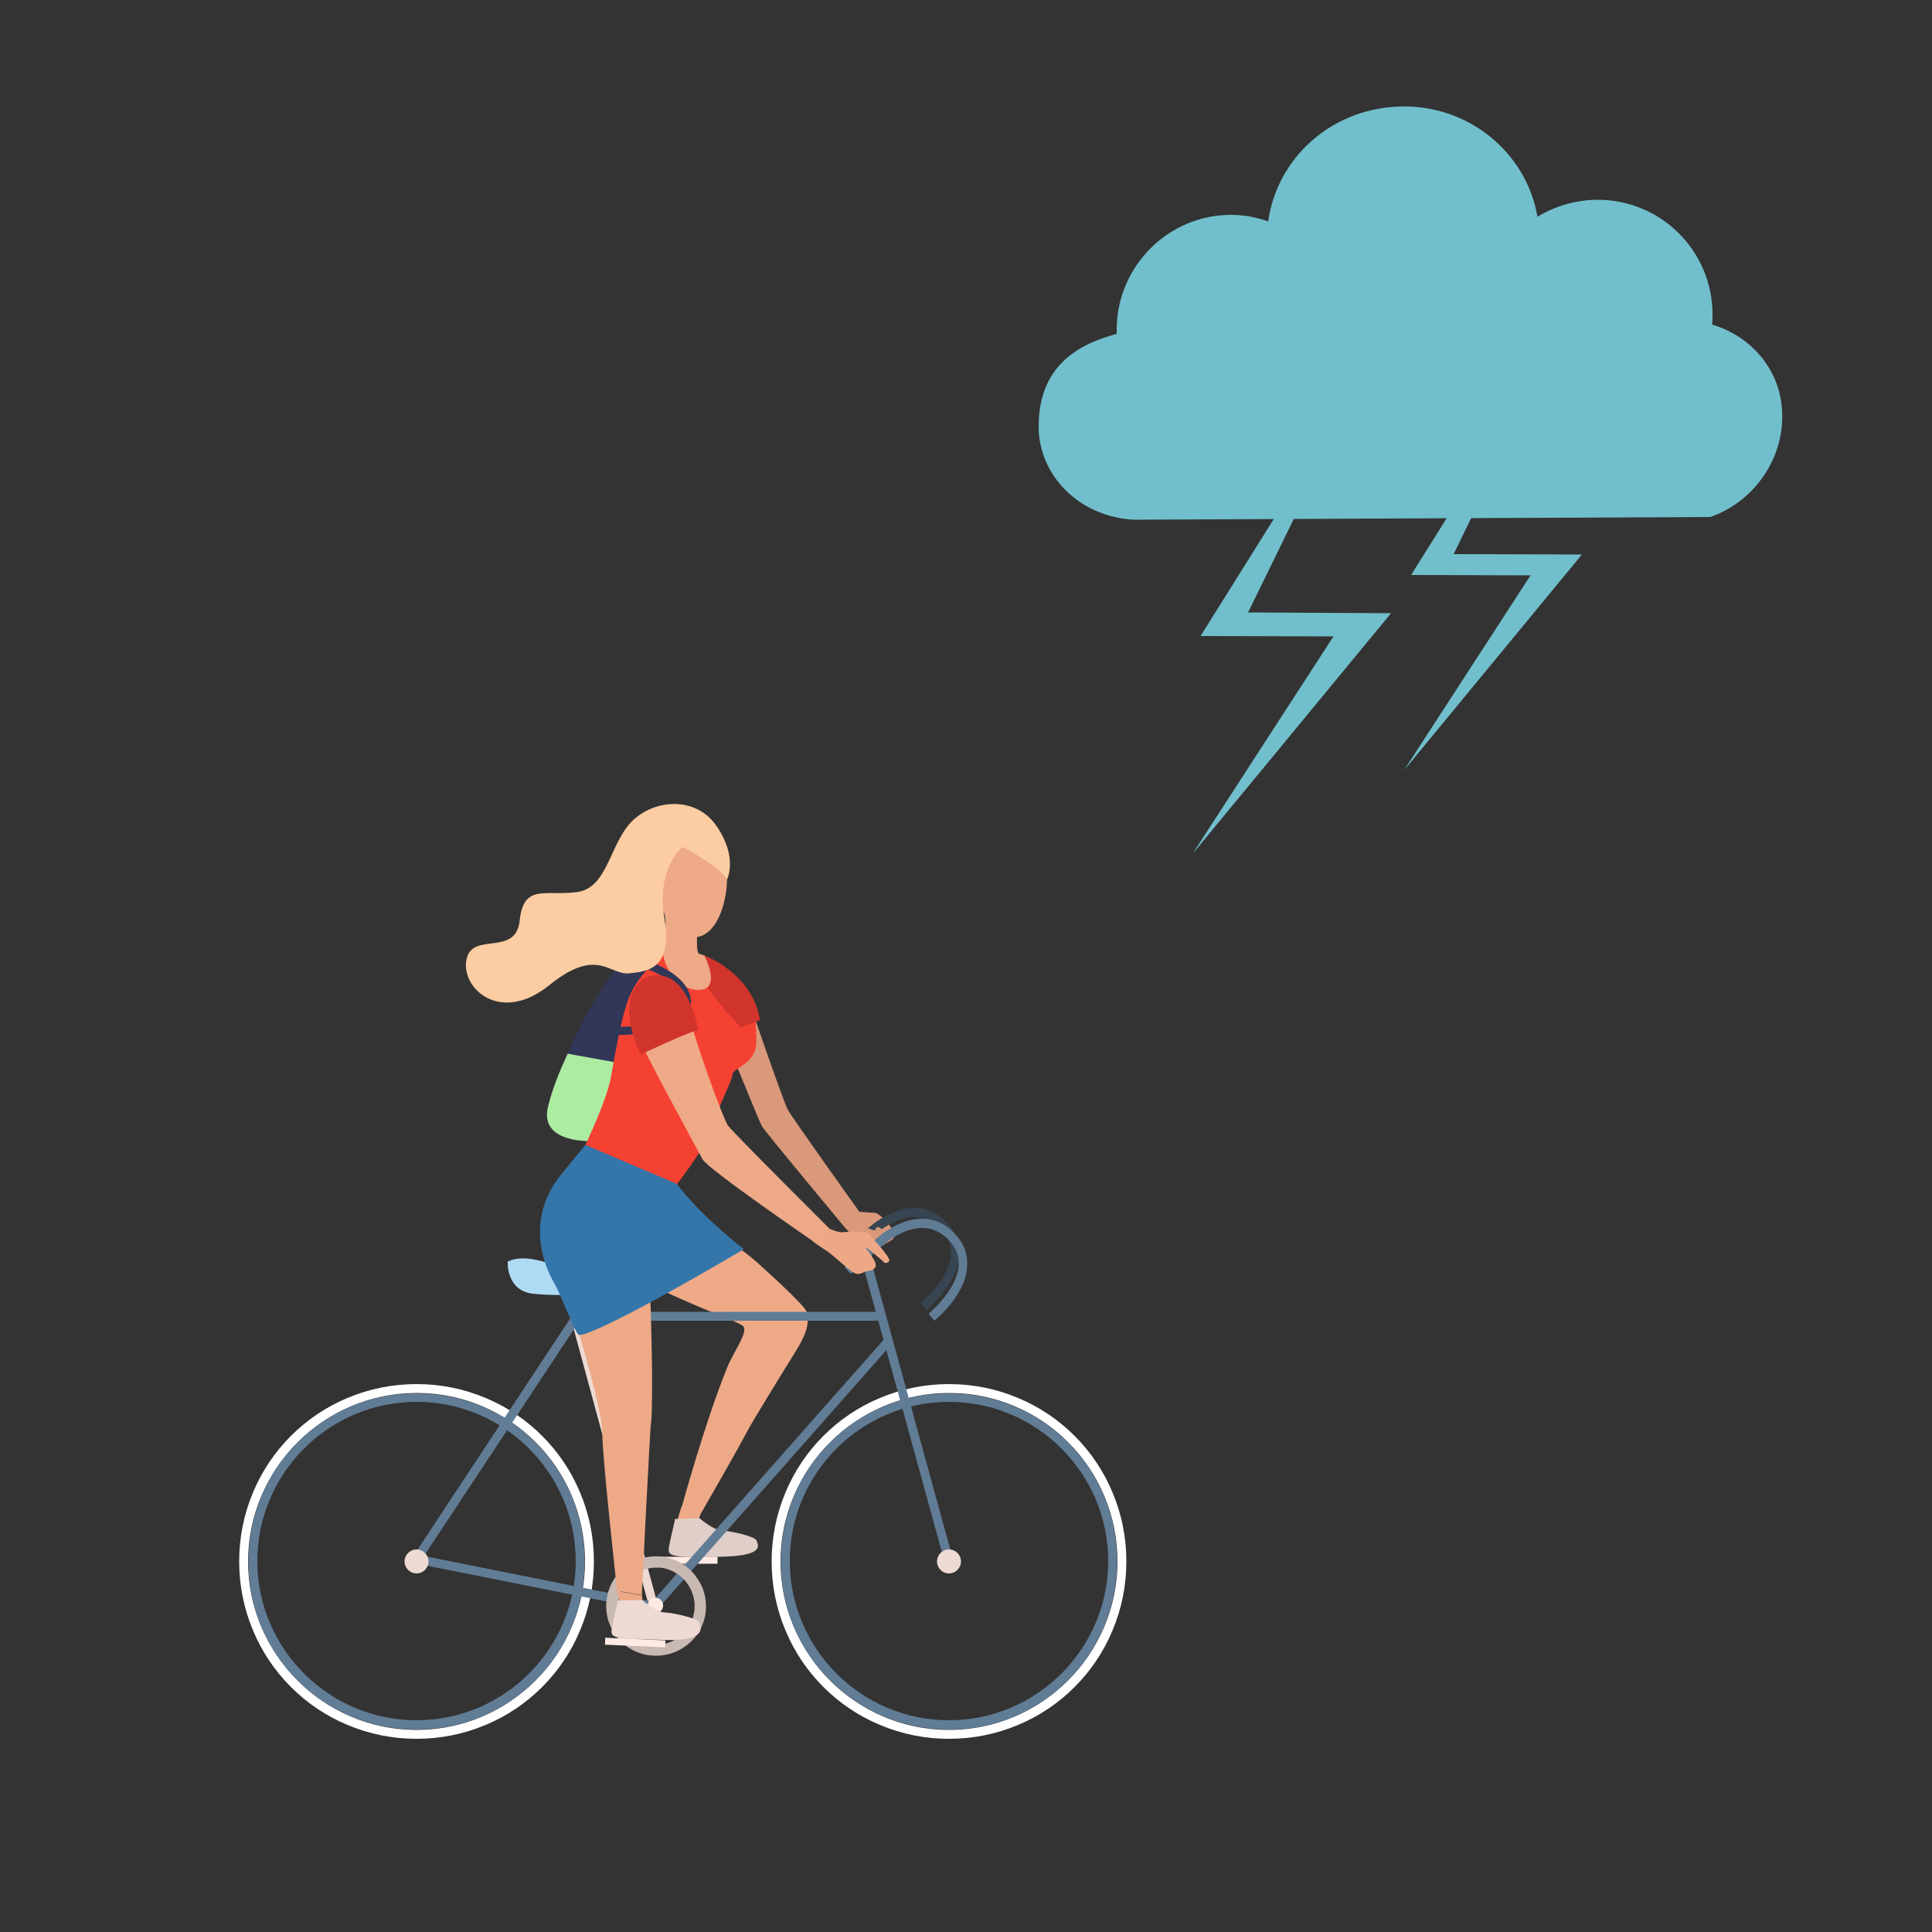 <?xml version="1.0" encoding="utf-8"?>
<!-- Generator: Adobe Illustrator 21.0.0, SVG Export Plug-In . SVG Version: 6.00 Build 0)  -->
<svg version="1.1" id="katman_1" xmlns="http://www.w3.org/2000/svg" xmlns:xlink="http://www.w3.org/1999/xlink" x="0px" y="0px"
	 viewBox="0 0 500 500" style="enable-background:new 0 0 500 500;" xml:space="preserve">
<rect x="0" y="0" width="500" height="500" fill="#333333" stroke="none"/>
<style type="text/css">
	.st0{fill:#EEA987;}
	.st1{fill:#E0CEC8;}
	.st2{fill:#FFEBE3;}
	.st3{fill:#A89B96;}
	.st4{fill:#323657;}
	.st5{fill:#ACECA1;}
	.st6{fill:#D9997A;}
	.st7{fill:#364551;}
	.st8{fill:#A1725B;}
	.st9{fill:#FFFFFF;}
	.st10{fill:#617C95;}
	.st11{fill:#EDDAD3;}
	.st12{fill:#AEDBF3;}
	.st13{fill:#F54132;}
	.st14{fill:#D1342C;}
	.st15{fill:#73A5F5;}
	.st16{fill:#C9B9B3;}
	.st17{fill:#EEA886;}
	.st18{fill:#3476AA;}
	.st19{fill:#FCCCA2;}
	.st20{fill:#71BFCC;}
</style>
<g>
	<g>
		<g>
			<g>
				<g>
					<path class="st0" d="M176.4,389.9c0,0-1.3,3.7-1.2,4.8c0.1,1.1,5.5-1,5.5-1s0.4-1.4,0.8-2.3
						C181.5,391.4,179.5,388.8,176.4,389.9z"/>
				</g>
			</g>
		</g>
	</g>
</g>
<g>
	<g>
		<g>
			<g>
				<g>
					<g>
						<path class="st1" d="M181,392.9c0,0,3.6,3.1,5.8,3.2c2.2,0.1,8.7,1.5,9,2.6c0.3,1.1,2.6,4-9.7,4.2c-12.2,0.2-13.3-0.1-13-2.3
							c0.3-2.2,1.2-5.3,1.6-7.5L181,392.9z"/>
					</g>
				</g>
			</g>
		</g>
	</g>
</g>
<g>
	<g>
		<g>
			<g>
				<g>
					<g>
						<g>
							<rect x="170.1" y="402.9" class="st2" width="15.6" height="1.8"/>
						</g>
					</g>
				</g>
			</g>
		</g>
	</g>
</g>
<g>
	<g>
		<g>
			<g>
				<g>
					<g>
						<g>
							<polygon class="st3" points="169.1,414.9 177.4,404.4 178,404.9 169.7,415.4 							"/>
						</g>
					</g>
				</g>
			</g>
		</g>
	</g>
</g>
<path class="st4" d="M168.3,249.2l-8.1,25.9l-6.3,20.2c0,0-13.9,1.1-11.6-8.8c1.1-4.7,2.7-9.4,4.6-13.8c4.8-11.3,11-20.7,13.6-22.8
	C164,246.8,168.3,249.2,168.3,249.2z"/>
<path class="st5" d="M160.2,275.1l-6.3,20.2c0,0-14.4,1-12.1-8.8c1.1-4.7,3.1-9.4,5.1-13.8L160.2,275.1z"/>
<g>
	<g>
		<g>
			<g>
				<g>
					<g>
						<g>
							<g>
								<path class="st6" d="M222.4,313.6c0,0,3.6,0.3,4.2,0.3c0.5,0.1,1.7,1,2.8,2.2c1.2,1.2,2.1,3.3,2.1,3.6
									c-0.1,0.3,0,0.6-0.6,1.1c-0.6,0.5-1.4,0.6-1.4,0.6s-0.5,0.9-1.5,1c0,0-0.5,0.9-1.6,0.8c0,0-0.5,0.8-1.3,0.7
									c0,0-1.1-0.9-1.6-1.2c-0.5-0.2-2.7-2.3-4.4-4.6C218.9,318.1,218.2,315.4,222.4,313.6z"/>
							</g>
						</g>
					</g>
				</g>
			</g>
		</g>
	</g>
</g>
<g>
	<g>
		<g>
			<g>
				<g>
					<g>
						<g>
							<path class="st7" d="M239.8,339l-1.5-1.8c0.1-0.1,7.4-6.1,7.8-12.5c0.2-2.4-0.7-4.6-2.5-6.5c-2-2.1-4.3-3.2-6.8-3.2
								c-6-0.1-11.5,5.5-11.6,5.6l0,0l-7,6.3l-1.6-1.7l6.9-6.3c0.5-0.5,6.4-6.3,13.1-6.3c0,0,0.1,0,0.1,0c3.2,0,6.1,1.4,8.5,4
								c2.3,2.4,3.3,5.2,3.1,8.3C247.9,332.3,240.1,338.7,239.8,339z M239,338.1l-0.7-0.9c0,0,0,0,0,0L239,338.1z"/>
						</g>
					</g>
				</g>
			</g>
		</g>
	</g>
</g>
<g>
	<g>
		<g>
			<g>
				<g>
					<g>
						<g>
							<path class="st0" d="M174.3,310.7c0,0,17.5,12.3,21.4,15.8c3.9,3.5,12.9,11.7,13.1,13.1c0.2,1.4,1.2,3.6-2.8,10
								c-4,6.4-11.4,18.5-12.5,20.6c-2.3,4.5-12,21.3-12,21.3l-5.2-1c0,0,6.1-22.4,11.9-36.6c1.5-3.8,5.4-9,4.2-10.6
								c-1.2-1.6-14.9-5.1-40.9-19.5c-2.6-1.4-4.6,1.6-4.2-2.2c0.4-3.8,0.1-17.3,7.9-20.2C162.8,298.6,174.3,310.7,174.3,310.7z"/>
						</g>
					</g>
				</g>
			</g>
		</g>
	</g>
</g>
<g>
	<g>
		<g>
			<g>
				<g>
					<g>
						<g>
							<g>
								<path class="st6" d="M230.4,319.9c0,0-2.9-2.7-3.4-2.3c-0.6,0.4-0.5,0.9-0.5,0.9l-1.8-0.6c0,0-1.5,0.2-0.9,1.6
									c0,0-1.4,0.1-0.6,1.4c0,0-0.9,0.4-0.7,1.1c0.2,0.7,2.2,2.3,2.2,2.3s0.6,0.2,1.2-0.7c0,0,1,0.1,1.5-0.8c0,0,0.8,0,1.4-1
									c0,0,1.9-0.2,1.9-1.6C230.7,320.2,230.5,320,230.4,319.9z"/>
							</g>
						</g>
					</g>
				</g>
			</g>
		</g>
	</g>
</g>
<g>
	<g>
		<g>
			<g>
				<g>
					<g>
						<path class="st8" d="M227,322.5c0,0-1.9-1.5-2.9-2.6l0.1-0.1c1,1.1,2.8,2.6,2.9,2.6L227,322.5z"/>
					</g>
				</g>
			</g>
		</g>
	</g>
</g>
<g>
	<g>
		<g>
			<g>
				<g>
					<g>
						<path class="st8" d="M225.5,323.3c-0.1,0-1.5-1.1-2.1-2l0.1-0.1c0.5,0.8,2,1.9,2.1,1.9L225.5,323.3z"/>
					</g>
				</g>
			</g>
		</g>
	</g>
</g>
<g>
	<g>
		<g>
			<g>
				<g>
					<g>
						<g>
							<path class="st9" d="M107.8,450c-6.2,0-12.2-1.2-17.9-3.6c-5.5-2.3-10.4-5.6-14.6-9.8c-4.2-4.2-7.5-9.1-9.8-14.6
								c-2.4-5.7-3.6-11.7-3.6-17.9c0-6.2,1.2-12.2,3.6-17.9c2.3-5.5,5.6-10.4,9.8-14.6c4.2-4.2,9.1-7.5,14.6-9.8
								c5.7-2.4,11.7-3.6,17.9-3.6c6.2,0,12.2,1.2,17.9,3.6c5.5,2.3,10.4,5.6,14.6,9.8c4.2,4.2,7.5,9.1,9.8,14.6
								c2.4,5.7,3.6,11.7,3.6,17.9c0,6.2-1.2,12.2-3.6,17.9c-2.3,5.5-5.6,10.4-9.8,14.6c-4.2,4.2-9.1,7.5-14.6,9.8
								C120,448.8,114,450,107.8,450z M107.8,360.5c-24,0-43.6,19.6-43.6,43.6c0,24,19.6,43.6,43.6,43.6c24,0,43.6-19.6,43.6-43.6
								C151.4,380,131.9,360.5,107.8,360.5z"/>
						</g>
					</g>
				</g>
			</g>
		</g>
	</g>
</g>
<g>
	<g>
		<g>
			<g>
				<g>
					<g>
						<g>
							<path class="st10" d="M107.8,447.6c-5.9,0-11.6-1.2-17-3.4c-5.2-2.2-9.8-5.3-13.8-9.3c-4-4-7.1-8.7-9.3-13.8
								c-2.3-5.4-3.4-11.1-3.4-17c0-5.9,1.2-11.6,3.4-17c2.2-5.2,5.3-9.8,9.3-13.8c4-4,8.7-7.1,13.8-9.3c5.4-2.3,11.1-3.4,17-3.4
								c5.9,0,11.6,1.2,17,3.4c5.2,2.2,9.8,5.3,13.8,9.3c4,4,7.1,8.7,9.3,13.8c2.3,5.4,3.4,11.1,3.4,17c0,5.9-1.2,11.6-3.4,17
								c-2.2,5.2-5.3,9.8-9.3,13.8c-4,4-8.7,7.1-13.8,9.3C119.4,446.5,113.7,447.6,107.8,447.6z M107.8,362.8
								c-22.7,0-41.2,18.5-41.2,41.2c0,22.7,18.5,41.2,41.2,41.2c22.7,0,41.2-18.5,41.2-41.2C149,381.3,130.5,362.8,107.8,362.8z"/>
						</g>
					</g>
				</g>
			</g>
		</g>
	</g>
</g>
<g>
	<g>
		<g>
			<g>
				<g>
					<g>
						<g>
							
								<rect x="157" y="332.6" transform="matrix(0.965 -0.262 0.262 0.965 -92.76 54.586)" class="st11" width="2.3" height="84.6"/>
						</g>
					</g>
				</g>
			</g>
		</g>
	</g>
</g>
<g>
	<g>
		<g>
			<g>
				<g>
					<g>
						<g>
							<path class="st12" d="M131.4,326.5c0,0-0.5,7.4,6.4,8.3c6.9,0.8,19.4,0,19.4,0S139.5,322.4,131.4,326.5z"/>
						</g>
					</g>
				</g>
			</g>
		</g>
	</g>
</g>
<g>
	<g>
		<g>
			<g>
				<g>
					<g>
						<path class="st6" d="M195,262.5c0,0,7.6,22.2,8.9,24.7c1.3,2.4,18.5,26.4,18.5,26.4l-3.4,4.5c0,0-21-25.2-21.8-26.6
							c-0.8-1.4-10.7-25.9-10.7-25.9L195,262.5z"/>
					</g>
				</g>
			</g>
		</g>
	</g>
</g>
<g>
	<g>
		<g>
			<g>
				<g>
					<g>
						<path class="st0" d="M179.7,213.3c0,0,10.5,4.3,8.1,18.2c-2.4,13.9-12,14.5-16.8,3C166.2,223,167.7,210.9,179.7,213.3z"/>
					</g>
				</g>
			</g>
		</g>
	</g>
</g>
<g>
	<g>
		<g>
			<g>
				<g>
					<g>
						<path class="st13" d="M182.3,247.3c0,0,8.7,5.3,10.3,7.7c3.5,5.2,3.1,13.4,3.1,15c-0.1,5.3-6.1,6.5-6.1,8
							c0,1.5-4.3,9.5-5.2,13.7c-1,4.2-9.6,15.3-9.6,15.3s-16.4,5.4-23.3-10.7c0,0,5.6-11.7,6.6-17.5c3-17.5,4.4-20.2,5.6-22.6
							c2.3-4.5,6.9-8.3,7.9-9.2C172.6,246,182.3,247.3,182.3,247.3z"/>
					</g>
				</g>
			</g>
		</g>
	</g>
</g>
<g>
	<g>
		<g>
			<g>
				<g>
					<g>
						<path class="st0" d="M166.3,253.6c2-1.7,9.2-2.3,11.5,7.3c2.3,9.5,9.4,28.7,10.6,30.4c1.2,1.7,26.4,26.8,26.4,26.8l-3.7,3.6
							c0,0-27.9-19.1-29.3-21.7c-1.4-2.7-16.7-30.5-16.8-32.3C165,265.8,161.2,258,166.3,253.6z"/>
					</g>
				</g>
			</g>
		</g>
	</g>
</g>
<g>
	<g>
		<g>
			<g>
				<g>
					<g>
						<path class="st14" d="M182.3,247.3c0,0,12.4,4.5,14.4,16.7l-5,1.9C191.8,265.9,174.1,247.9,182.3,247.3z"/>
					</g>
				</g>
			</g>
		</g>
	</g>
</g>
<g>
	<g>
		<g>
			<g>
				<g>
					<g>
						<path class="st0" d="M180.4,242.5c0,0-0.2,3.4,0.4,4.3l1.5,0.5c0,0,4.1,7.9-0.5,8.8c-4.6,0.8-9.2-3.5-10.2-9.1
							c0,0,1.1-7.4,0.4-10.3C171.3,233.7,180.4,242.5,180.4,242.5z"/>
					</g>
				</g>
			</g>
		</g>
	</g>
</g>
<g>
	<g>
		<g>
			<g>
				<g>
					<g>
						<g>
							<path class="st10" d="M241.8,341.8l-1.5-1.8c0.1-0.1,7.4-6.1,7.8-12.5c0.2-2.4-0.7-4.6-2.5-6.5c-2-2.1-4.3-3.2-6.8-3.2
								c-6-0.1-11.5,5.5-11.6,5.6l0,0l-7,6.3l-1.6-1.7l6.9-6.3c0.5-0.5,6.4-6.3,13.1-6.3c0,0,0.1,0,0.1,0c3.2,0,6.1,1.4,8.5,4
								c2.3,2.4,3.3,5.2,3.1,8.3C250,335.1,242.2,341.5,241.8,341.8z M241.1,340.9l-0.7-0.9v0L241.1,340.9z"/>
						</g>
					</g>
				</g>
			</g>
		</g>
	</g>
</g>
<g>
	<g>
		<g>
			<g>
				<g>
					<g>
						<g>
							
								<rect x="161.6" y="420.2" transform="matrix(0.623 -0.782 0.782 0.623 -266.036 289.406)" class="st15" width="10.9" height="0.8"/>
						</g>
					</g>
				</g>
			</g>
		</g>
	</g>
</g>
<g>
	<g>
		<g>
			<g>
				<g>
					<g>
						<g>
							<path class="st9" d="M245.6,450c-6.2,0-12.2-1.2-17.9-3.6c-5.5-2.3-10.4-5.6-14.6-9.8c-4.2-4.2-7.5-9.1-9.8-14.6
								c-2.4-5.7-3.6-11.7-3.6-17.9c0-6.2,1.2-12.2,3.6-17.9c2.3-5.5,5.6-10.4,9.8-14.6c4.2-4.2,9.1-7.5,14.6-9.8
								c5.7-2.4,11.7-3.6,17.9-3.6c6.2,0,12.2,1.2,17.9,3.6c5.5,2.3,10.4,5.6,14.6,9.8c4.2,4.2,7.5,9.1,9.8,14.6
								c2.4,5.7,3.6,11.7,3.6,17.9c0,6.2-1.2,12.2-3.6,17.9c-2.3,5.5-5.6,10.4-9.8,14.6c-4.2,4.2-9.1,7.5-14.6,9.8
								C257.8,448.8,251.8,450,245.6,450z M245.6,360.5c-24,0-43.6,19.6-43.6,43.6c0,24,19.6,43.6,43.6,43.6
								c24,0,43.6-19.6,43.6-43.6C289.2,380,269.7,360.5,245.6,360.5z"/>
						</g>
					</g>
				</g>
			</g>
		</g>
	</g>
</g>
<g>
	<g>
		<g>
			<g>
				<g>
					<g>
						<g>
							<path class="st10" d="M245.6,447.6c-5.9,0-11.6-1.2-17-3.4c-5.2-2.2-9.8-5.3-13.8-9.3c-4-4-7.1-8.7-9.3-13.8
								c-2.3-5.4-3.4-11.1-3.4-17c0-5.9,1.2-11.6,3.4-17c2.2-5.2,5.3-9.8,9.3-13.8c4-4,8.7-7.1,13.8-9.3c5.4-2.3,11.1-3.4,17-3.4
								c5.9,0,11.6,1.2,17,3.4c5.2,2.2,9.8,5.3,13.8,9.3c4,4,7.1,8.7,9.3,13.8c2.3,5.4,3.4,11.1,3.4,17c0,5.9-1.2,11.6-3.4,17
								c-2.2,5.2-5.3,9.8-9.3,13.8c-4,4-8.7,7.1-13.8,9.3C257.2,446.5,251.5,447.6,245.6,447.6z M245.6,362.8
								c-22.7,0-41.2,18.5-41.2,41.2c0,22.7,18.5,41.2,41.2,41.2c22.7,0,41.2-18.5,41.2-41.2C286.8,381.3,268.3,362.8,245.6,362.8z"
								/>
						</g>
					</g>
				</g>
			</g>
		</g>
	</g>
</g>
<g>
	<g>
		<g>
			<g>
				<g>
					<g>
						<g>
							<polygon class="st10" points="244.5,404.4 222.7,325.1 224.9,324.4 246.7,403.8 							"/>
						</g>
					</g>
				</g>
			</g>
		</g>
	</g>
</g>
<g>
	<g>
		<g>
			<g>
				<g>
					<g>
						<g>
							<rect x="219.1" y="325.8" class="st11" width="4.2" height="2.2"/>
						</g>
					</g>
				</g>
			</g>
		</g>
	</g>
</g>
<g>
	<g>
		<g>
			<g>
				<g>
					<g>
						<g>
							<circle class="st11" cx="245.6" cy="404.1" r="3.1"/>
						</g>
					</g>
				</g>
			</g>
		</g>
	</g>
</g>
<g>
	<g>
		<g>
			<g>
				<g>
					<g>
						<polygon class="st10" points="169.7,417 105.9,404.3 148.7,339.5 227.8,339.5 227.8,341.8 150,341.8 109.7,402.7 168.8,414.5 
							228.8,346.6 230.2,348.5 						"/>
					</g>
				</g>
			</g>
		</g>
	</g>
</g>
<g>
	<g>
		<g>
			<g>
				<g>
					<g>
						<g>
							<path class="st16" d="M169.8,428.5c-0.8,0-1.6-0.1-2.4-0.2c-7-1.3-11.6-8-10.3-15c1.3-7,8-11.6,15-10.3
								c3.4,0.6,6.3,2.5,8.3,5.4c2,2.8,2.7,6.3,2.1,9.7l0,0C181.3,424.2,175.9,428.5,169.8,428.5z M169.8,405.7
								c-4.7,0-8.9,3.4-9.8,8.2c-1,5.4,2.6,10.6,8,11.6c5.4,1,10.6-2.6,11.6-8c0.5-2.6-0.1-5.3-1.6-7.5c-1.5-2.2-3.8-3.7-6.4-4.2
								C171,405.7,170.4,405.7,169.8,405.7z"/>
						</g>
					</g>
				</g>
			</g>
		</g>
	</g>
</g>
<g>
	<g>
		<g>
			<g>
				<g>
					<g>
						<g>
							
								<ellipse transform="matrix(0.182 -0.983 0.983 0.182 -269.825 506.777)" class="st2" cx="169.8" cy="415.6" rx="2" ry="2"/>
						</g>
					</g>
				</g>
			</g>
		</g>
	</g>
</g>
<g>
	<g>
		<g>
			<g>
				<g>
					<g>
						<g>
							<g>
								<path class="st17" d="M214.9,318.1c0,0,1.9,0.8,2.8,0.8c0.9,0,6.4-0.6,7.1,0.4c0.7,0.9,6,6.3,5.3,7.1
									c-0.7,0.8-1.3,0.4-1.6,0c-0.4-0.4-4.4-3.8-4.9-3.9c0,0,3.6,4.1,3,5.3c-0.6,1.2-1.7,1-2.4,1.2c-0.7,0.2-1.8,1.1-3,0.5
									c-1.2-0.5-5.9-4.9-7-5.6c-1.1-0.7-4-2.6-4-2.9C210.1,320.7,214.9,318.1,214.9,318.1z"/>
							</g>
						</g>
					</g>
				</g>
			</g>
		</g>
	</g>
</g>
<g>
	<g>
		<g>
			<g>
				<g>
					<g>
						<g>
							<path class="st0" d="M168.1,328.4c0,0,0.6,20.1,0.6,23.1c0.1,3.3,0.1,15.1-0.2,16.6c-0.3,1.5-2.4,44.7-2.4,44.7l-6.4-1.1
								c0,0-3.9-35.5-3.8-40.2c0.3-8.8-13.4-49.3-13.5-52.8C142.5,315.4,168.1,328.4,168.1,328.4z"/>
						</g>
					</g>
				</g>
			</g>
		</g>
	</g>
</g>
<g>
	<g>
		<g>
			<g>
				<g>
					<g>
						<polygon class="st0" points="166.2,412.9 166.2,415.7 160.4,415.5 159.8,411.8 						"/>
					</g>
				</g>
			</g>
		</g>
	</g>
</g>
<g>
	<g>
		<g>
			<g>
				<g>
					<g>
						<path class="st11" d="M166.2,414.1c0,0,3.6,3.1,5.8,3.2c2.2,0.1,8.7,1.5,9,2.6c0.3,1.1,2.4,5-9.8,4.5
							c-12.2-0.4-13.2-0.4-12.9-2.7c0.3-2.2,1.2-5.3,1.6-7.5L166.2,414.1z"/>
					</g>
				</g>
			</g>
		</g>
	</g>
</g>
<g>
	<g>
		<g>
			<g>
				<g>
					<g>
						<path class="st18" d="M175.2,306.4c0,0,4.6,6.8,17.3,16.9c0,0-36.9,21.9-42.6,22.2c-0.8,0-3.9-8.3-6.2-13
							c0,0-9.8-14.6,1.5-28.5c3.8-4.7,6.3-7.7,6.3-7.7L175.2,306.4z"/>
					</g>
				</g>
			</g>
		</g>
	</g>
</g>
<g>
	<g>
		<g>
			<g>
				<g>
					<g>
						<g>
							
								<rect x="156.6" y="424.2" transform="matrix(0.999 4.397450e-02 -4.397450e-02 0.999 18.851 -6.817)" class="st2" width="15.6" height="1.8"/>
						</g>
					</g>
				</g>
			</g>
		</g>
	</g>
</g>
<g>
	<g>
		<g>
			<g>
				<g>
					<g>
						<g>
							<circle class="st11" cx="107.8" cy="404.1" r="3.1"/>
						</g>
					</g>
				</g>
			</g>
		</g>
	</g>
</g>
<g>
	<path class="st4" d="M153.8,266c-1.8-4.4,8.9-15.5,11-17.7l0.4-0.4l0.6,0.2c0.5,0.1,12.4,3.4,13,10.8c0.1,1.8-0.4,3.3-1.6,4.6
		c-2.8,3-9.1,4.4-19.8,4.4C155.1,267.9,154.2,266.9,153.8,266z M155.8,265.2c0.2,0.5,1.2,0.6,1.7,0.6c9.7,0,15.9-1.3,18.2-3.8
		c0.8-0.8,1.1-1.8,1-3c-0.4-5.1-8.5-8-10.8-8.8C160.3,256,155,263.2,155.8,265.2z"/>
</g>
<g>
	<g>
		<g>
			<g>
				<g>
					<g>
						<path class="st19" d="M176.7,219.2c0,0,10.4,5.5,11.4,8.5c0,0,3-5.5-2.5-13.7c-5.4-8.2-16.6-7.2-22.3-1.2
							c-5.7,6.1-6.1,17.2-14.2,18.1c-8.1,1-13.6-2.2-14.6,7.3c-1,9.6-12.4,2.7-13.8,10.2c-1.4,7.5,8.9,16.7,21.4,6.6
							c12.5-10.1,15.6-2.6,20.7-3.1c5.1-0.5,11.4-1.3,9.1-14.5C169.9,224.2,176.7,219.2,176.7,219.2z"/>
					</g>
				</g>
			</g>
		</g>
	</g>
</g>
<g>
	<g>
		<g>
			<g>
				<g>
					<g>
						<path class="st14" d="M165.8,272.9c0,0,13.4-6.3,14.9-6.3c0,0-2.8-17.9-13.9-13.5C166.8,253.1,158.6,257.4,165.8,272.9z"/>
					</g>
				</g>
			</g>
		</g>
	</g>
</g>
<g>
	<g>
		<g>
			<path class="st20" d="M443.1,84c0.1-0.9,0.1-1.7,0.1-2.6c0-16.4-13.3-29.7-29.7-29.7c-5.6,0-11,1.6-15.6,4.4
				c-2.9-16.9-18.4-29.5-36.5-28.5c-17.3,0.9-30.9,13.5-33.2,29.7c-3.1-1.1-6.3-1.7-9.6-1.7C302.3,55.6,289,69,289,85.3
				c0,0.3,0,0.7,0,1.1c-8.3,2.3-20.2,7.1-20.2,24c0,12.6,10.5,23.4,24.7,24.1l149.1-0.7c11-3.7,19.3-15,18.6-27.3
				C460.8,96,453.5,87.1,443.1,84z"/>
		</g>
	</g>
	<g>
		<g>
			<polygon class="st20" points="308.7,220.9 309.7,219.3 345.1,164.7 310.7,164.6 340,117.8 342.9,117.8 323,158.5 360,158.7 			
				"/>
		</g>
	</g>
	<g>
		<g>
			<polygon class="st20" points="363.4,199.3 364.3,197.9 396.1,148.9 365.2,148.8 391.5,106.8 394,106.8 376.2,143.4 409.4,143.5 
							"/>
		</g>
	</g>
</g>
</svg>
